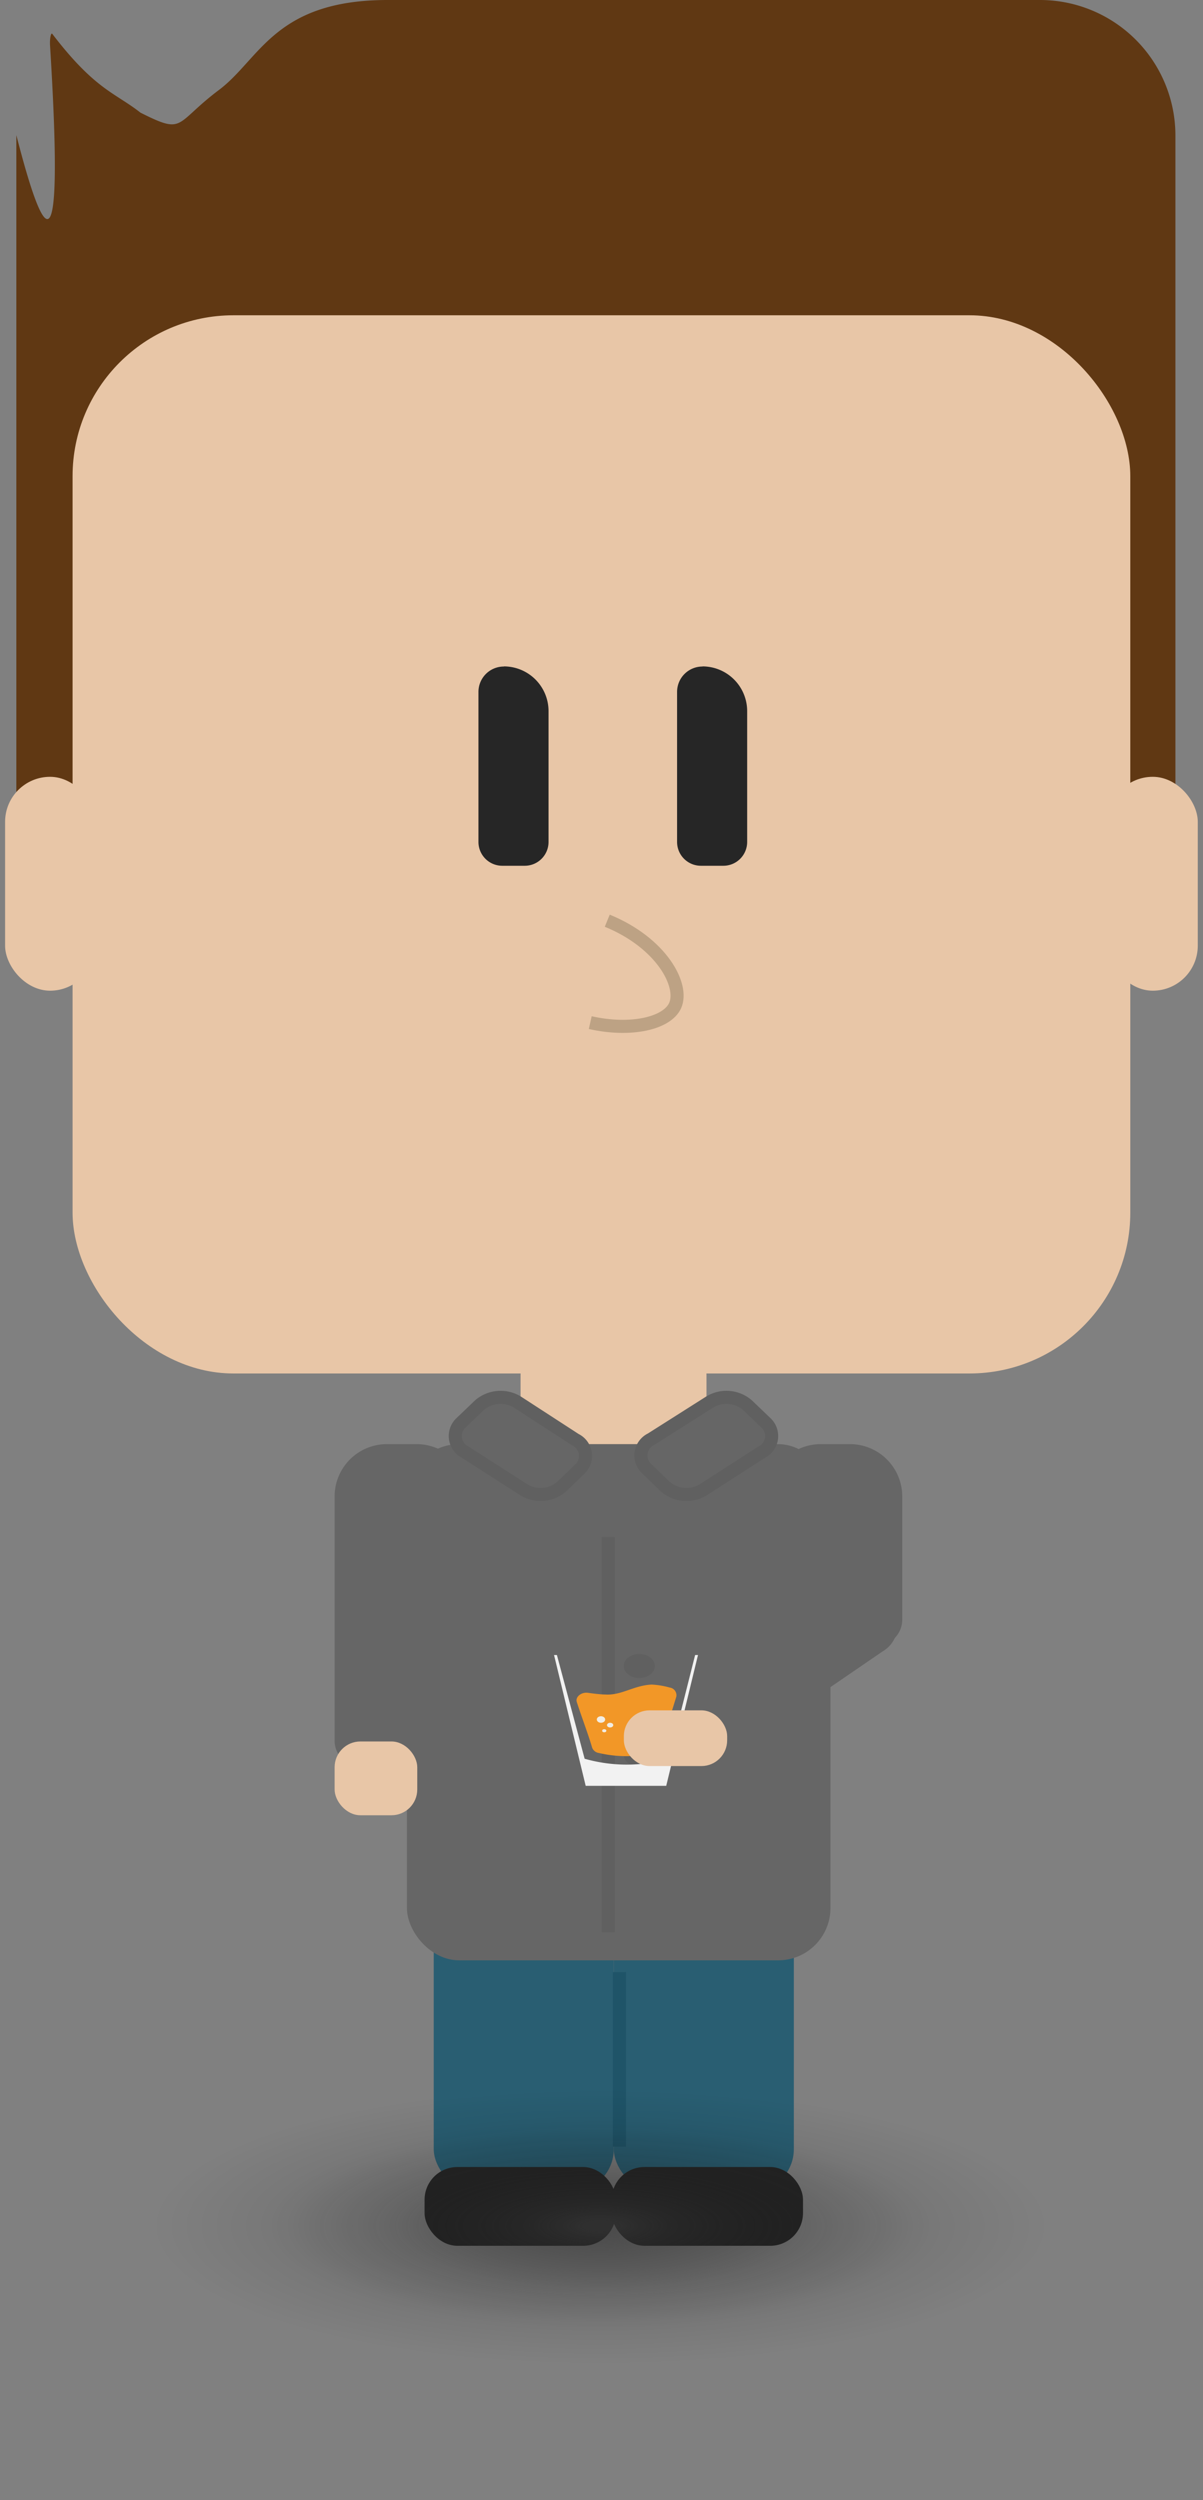 <svg xmlns="http://www.w3.org/2000/svg" xmlns:xlink="http://www.w3.org/1999/xlink" viewBox="0 0 92 191.12"><rect x="0" y="0" width="92" height="191.12" fill="#808080" stroke="none"/><defs><style>.cls-1{fill:#295e72;}.cls-2{fill:#4b6772;stroke:#1f5468;}.cls-14,.cls-2,.cls-7,.cls-8{stroke-miterlimit:10;}.cls-3{fill:#262626;}.cls-4{fill:#e8c6a7;}.cls-5{fill:#606060;}.cls-6,.cls-7{fill:#666;}.cls-7,.cls-8{stroke:#606060;}.cls-14,.cls-8{fill:none;}.cls-9{fill:#f2f2f2;}.cls-10{fill:#f29727;}.cls-11{fill:#f2ede4;}.cls-12{fill:#c7b393;}.cls-13{fill:#603813;}.cls-14{stroke:#bda284;}.cls-15{opacity:0.68;fill:url(#radial-gradient);}</style><radialGradient id="radial-gradient" cx="-203.81" cy="40.84" r="15.99" gradientTransform="translate(482.07 143.2) scale(2.14 0.66)" gradientUnits="userSpaceOnUse"><stop offset="0.04" stop-color="#333"/><stop offset="0.16" stop-color="#282828" stop-opacity="0.79"/><stop offset="0.46" stop-color="#121212" stop-opacity="0.36"/><stop offset="0.74" stop-color="#050505" stop-opacity="0.09"/><stop offset="1" stop-opacity="0"/></radialGradient></defs><g id="Layer_2" data-name="Layer 2"><g id="Layer_1-2" data-name="Layer 1"><rect class="cls-1" x="46.94" y="135.69" width="13.77" height="31.84" rx="3.25"/><rect class="cls-1" x="33.17" y="135.69" width="13.77" height="31.84" rx="3.25"/><line class="cls-2" x1="47.37" y1="150.75" x2="47.37" y2="164.09"/><rect class="cls-3" x="46.78" y="165.65" width="14.63" height="6.02" rx="2.5"/><rect class="cls-3" x="32.47" y="165.65" width="14.63" height="6.02" rx="2.5"/><rect class="cls-4" x="39.81" y="101.15" width="14.22" height="11.72" rx="4"/><ellipse class="cls-5" cx="48.89" cy="140.92" rx="1.19" ry="0.92"/><rect class="cls-6" x="31.12" y="110.39" width="32.39" height="39.46" rx="4"/><path class="cls-7" d="M49.49,112.3l1.4,1.35a2.48,2.48,0,0,0,2.89.23L58.26,111a1.38,1.38,0,0,0,.3-2.25l-1.4-1.34a2.46,2.46,0,0,0-2.88-.24l-4.48,2.84A1.38,1.38,0,0,0,49.49,112.3Z"/><line class="cls-8" x1="46.52" y1="117.49" x2="46.52" y2="147.7"/><path class="cls-6" d="M54.08,133.64l-1.12-1a2.27,2.27,0,0,1,.32-3.74L63,122.24a4.13,4.13,0,0,1,4.81.25h0a2.29,2.29,0,0,1-.32,3.75l-11,7.53A2.06,2.06,0,0,1,54.08,133.64Z"/><ellipse class="cls-5" cx="48.89" cy="134.13" rx="1.19" ry="0.92"/><path class="cls-9" d="M44.71,134.44a11.8,11.8,0,0,0,6.45,0l2-7.93h.22l-2.43,10H44.79l-2.42-10h.22Z"/><path class="cls-10" d="M45.8,134A9.21,9.21,0,0,0,50,134a.68.68,0,0,0,.52-.42l1.2-3.88a.59.59,0,0,0-.5-.7,6.15,6.15,0,0,0-1.39-.23c-1.38.07-2.3.84-3.54.76-.3,0-.83-.06-1.33-.13s-1,.32-.84.73c.35,1.09.91,2.57,1.16,3.45A.64.64,0,0,0,45.8,134Z"/><ellipse class="cls-11" cx="46.66" cy="131.87" rx="0.24" ry="0.18"/><ellipse class="cls-11" cx="45.96" cy="131.44" rx="0.32" ry="0.25"/><ellipse class="cls-11" cx="46.21" cy="132.3" rx="0.16" ry="0.12"/><ellipse class="cls-5" cx="48.89" cy="127.35" rx="1.19" ry="0.92"/><path class="cls-6" d="M62.77,110.39H65a4,4,0,0,1,4,4v9.42a2,2,0,0,1-2,2H62.77a4,4,0,0,1-4-4v-7.42A4,4,0,0,1,62.77,110.39Z"/><path class="cls-6" d="M29.59,110.39h2.27a4,4,0,0,1,4,4v16.67a4,4,0,0,1-4,4H27.59a2,2,0,0,1-2-2V114.39a4,4,0,0,1,4-4Z"/><path class="cls-7" d="M44.34,112.3l-1.4,1.35a2.46,2.46,0,0,1-2.88.23L35.57,111a1.38,1.38,0,0,1-.3-2.25l1.4-1.34a2.48,2.48,0,0,1,2.89-.24L44,110.05A1.38,1.38,0,0,1,44.34,112.3Z"/><rect class="cls-4" x="25.59" y="133.12" width="6.32" height="5.64" rx="1.97"/><rect class="cls-4" x="47.71" y="130.74" width="7.9" height="4.26" rx="1.97"/><circle class="cls-12" cx="47.29" cy="87.35" r="4.3"/><path class="cls-13" d="M79.56,0H29.65C21,0,19.89,4.52,16.74,6.88c-3.44,2.59-2.58,3.45-6,1.73C8.81,7.09,7.28,6.88,4,2.59c-.1-.13-.21.35-.17.93.84,13.56.33,18.16-2.58,6.81V65.4A10.36,10.36,0,0,0,11.58,75.73h68A10.36,10.36,0,0,0,89.89,65.4V10.33A10.36,10.36,0,0,0,79.56,0Z"/><rect class="cls-4" x="5.55" y="24.1" width="80.89" height="80.89" rx="12.3"/><rect class="cls-4" x="0.39" y="59.38" width="6.88" height="16.35" rx="3.44"/><rect class="cls-4" x="84.72" y="59.38" width="6.88" height="16.35" rx="3.44"/><path class="cls-14" d="M46.44,70.38c4.14,1.69,5.89,4.94,5.19,6.49-.62,1.36-3.38,2-6.49,1.3"/><path class="cls-3" d="M53.72,50.94h0a3.42,3.42,0,0,1,3.42,3.42v10a1.82,1.82,0,0,1-1.82,1.82H53.6a1.82,1.82,0,0,1-1.82-1.82V52.89a1.94,1.94,0,0,1,1.94-1.94Z"/><path class="cls-3" d="M38.53,50.94h0a3.42,3.42,0,0,1,3.42,3.42v10a1.82,1.82,0,0,1-1.82,1.82H38.41a1.82,1.82,0,0,1-1.82-1.82V52.89a1.94,1.94,0,0,1,1.94-1.94Z"/><ellipse class="cls-15" cx="46" cy="170.12" rx="46" ry="21"/></g></g></svg>